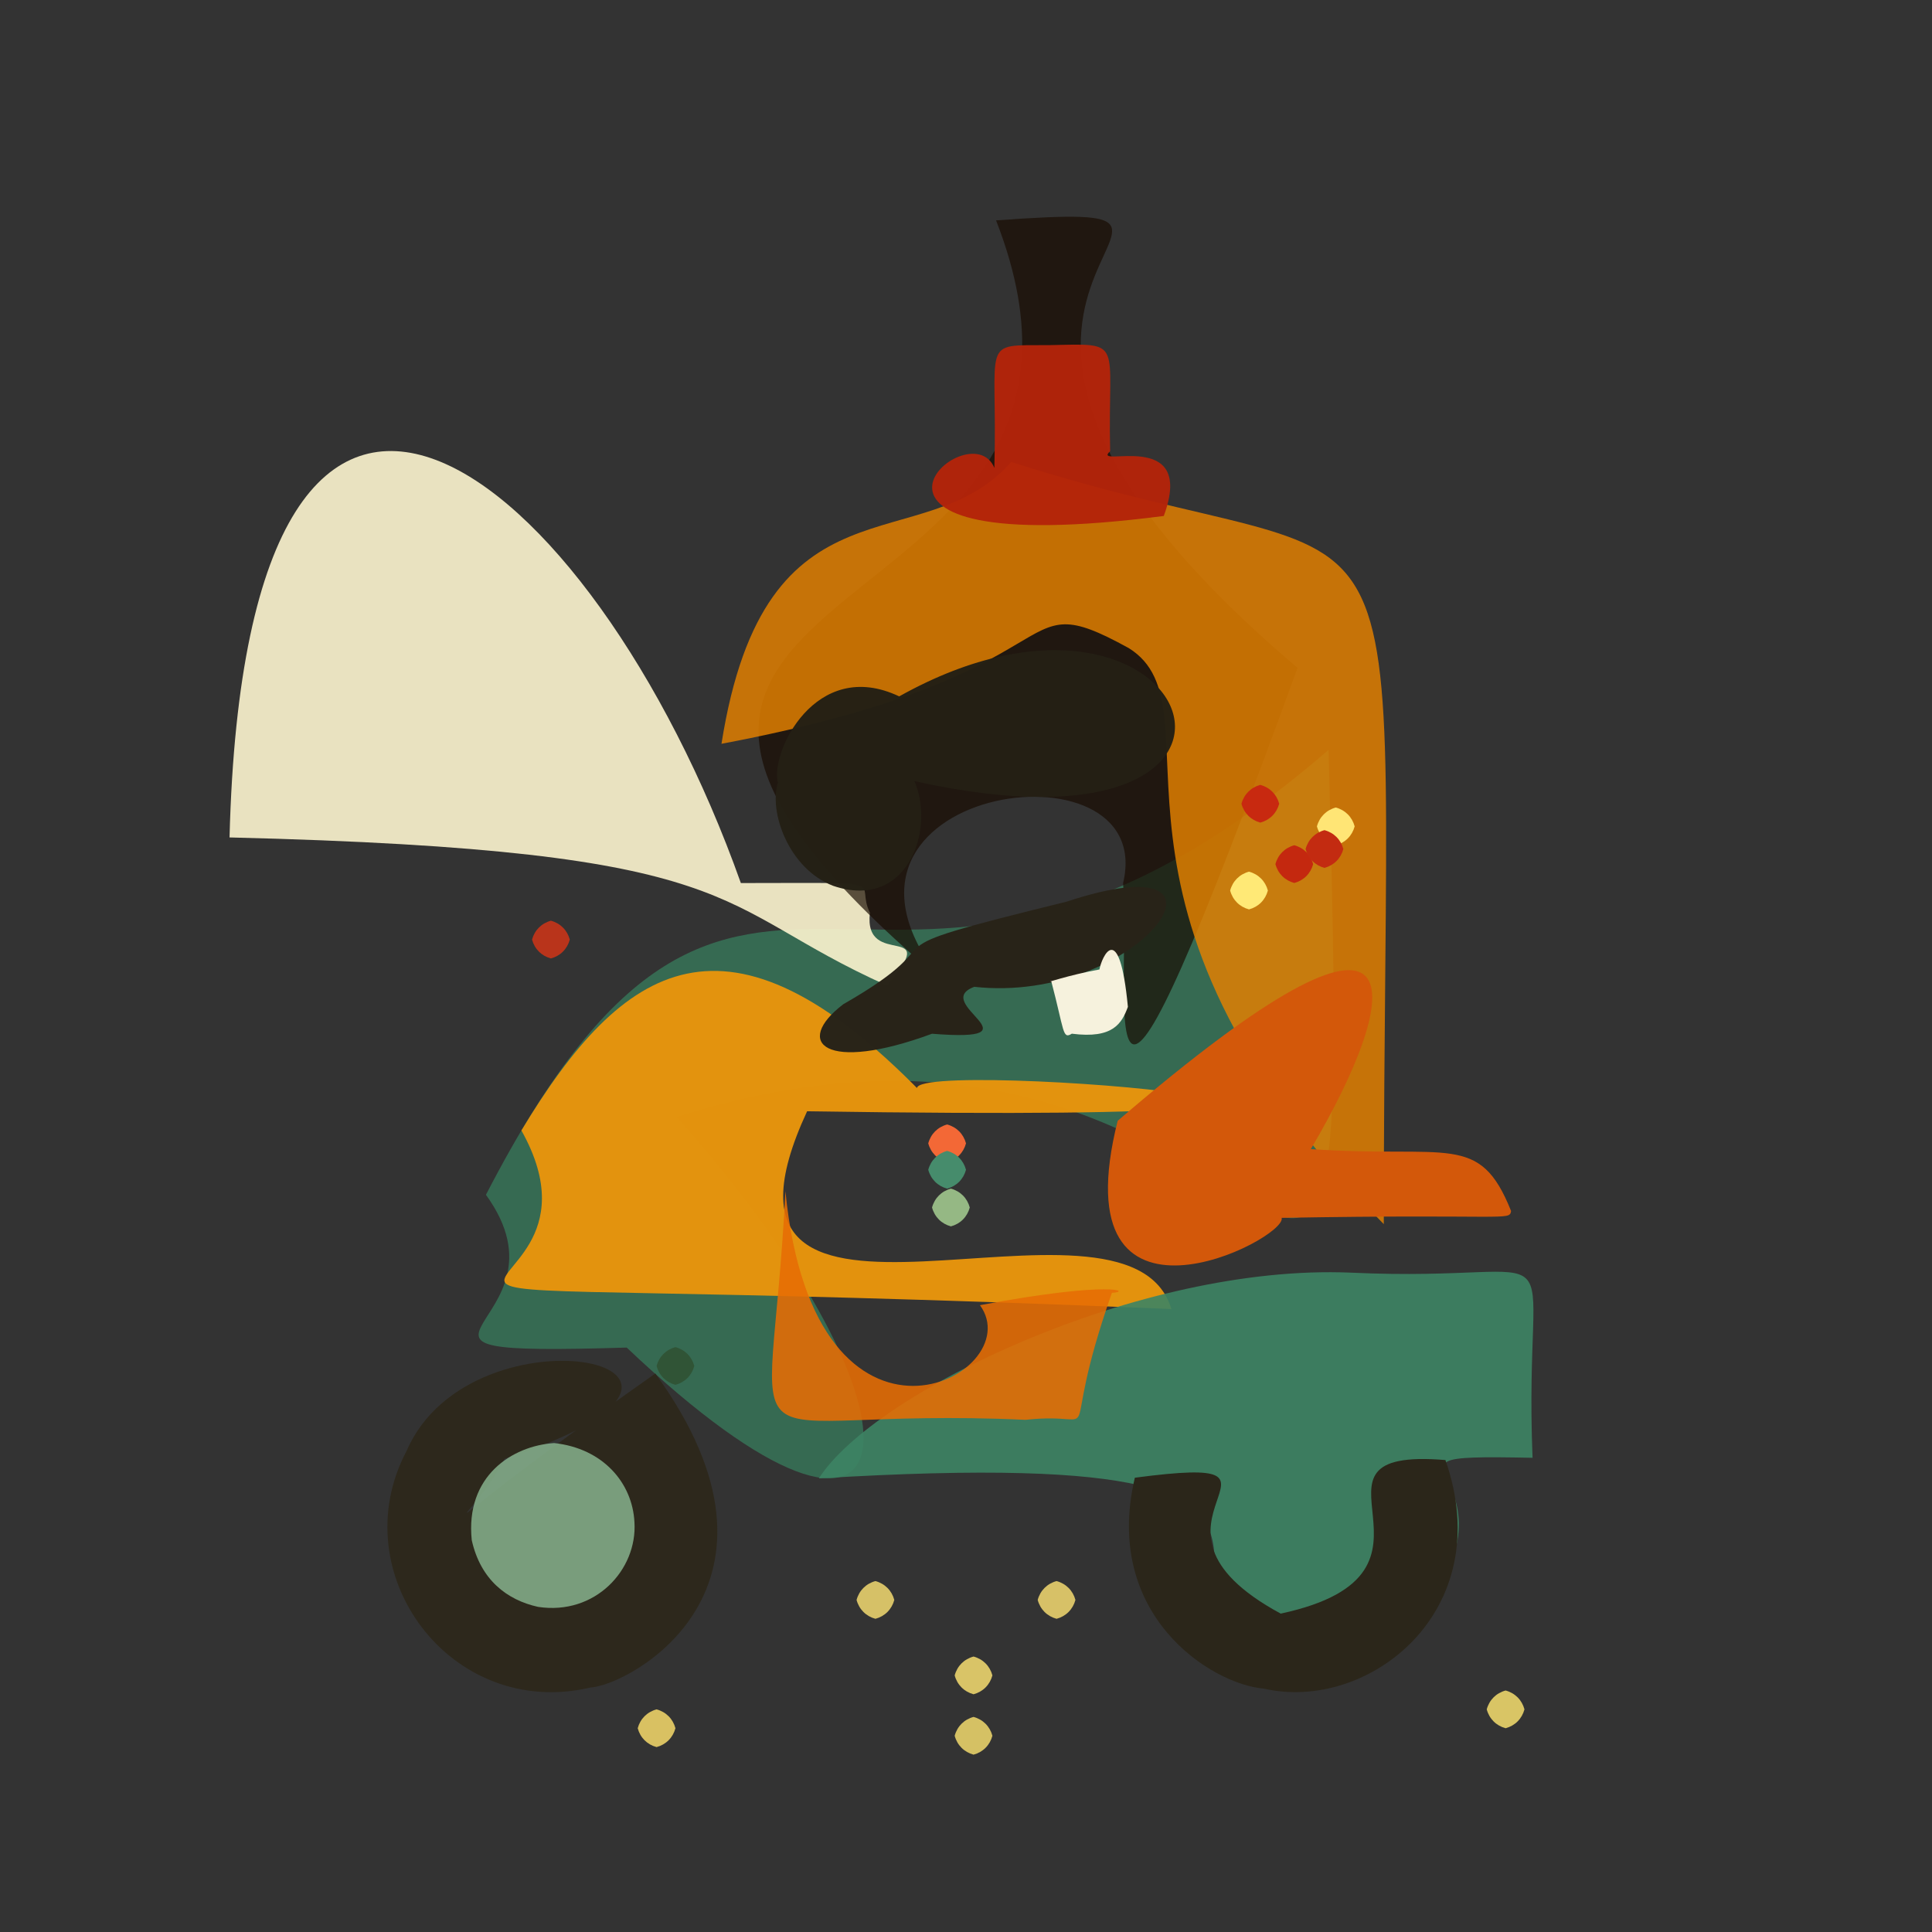 <?xml version="1.0" ?>
<svg xmlns="http://www.w3.org/2000/svg" version="1.1" width="512" height="512">
  <rect width="100%" height="100%" fill="#333333" stroke="none"/>
  <defs/>
  <g>
    <path d="M 179.268 295.991 C 250.902 376.386 243.524 430.557 166.087 357.119 C 88.883 359.462 153.938 351.343 128.781 316.636 C 198.241 182.06 231.815 302.607 352.071 198.748 C 358.594 442.433 347.86 242.457 179.268 295.991" stroke-width="0.0" fill="rgb(56, 120, 90)" opacity="0.813" stroke="rgb(178, 101, 20)" stroke-opacity="0.964" stroke-linecap="round" stroke-linejoin="round"/>
    <path d="M 230.536 241.89 C 228.739 257.19 249.934 243.689 235.053 261.166 C 187.577 239.904 200.168 225.327 60.831 221.93 C 65.206 49.851 156.902 123.126 196.336 234.019 C 238.368 234.008 226.224 233.072 230.536 241.89" stroke-width="0.0" fill="rgb(252, 244, 206)" opacity="0.905" stroke="rgb(41, 48, 155)" stroke-opacity="0.213" stroke-linecap="round" stroke-linejoin="round"/>
    <path d="M 343.872 176.983 C 287.652 331.606 299.643 269.439 297.639 233.981 C 307.085 194.352 209.5 208.548 249.122 259.351 C 114.882 146.139 308.969 173.703 263.965 58.401 C 347.365 52.383 220.6 72.548 343.872 176.983" stroke-width="0.0" fill="rgb(24, 11, 0)" opacity="0.685" stroke="rgb(163, 34, 221)" stroke-opacity="0.957" stroke-linecap="round" stroke-linejoin="round"/>
    <path d="M 213.891 294.496 C 179.029 369.728 298.757 307.88 310.428 346.913 C 38.595 335.516 170.179 356.696 138.178 299.585 C 165.097 254.939 192.748 236.726 244.392 289.745 C 223.554 278.506 447.392 298.082 213.891 294.496" stroke-width="0.0" fill="rgb(231, 148, 13)" opacity="0.976" stroke="rgb(60, 178, 96)" stroke-opacity="0.949" stroke-linecap="round" stroke-linejoin="round"/>
    <path d="M 366.719 324.411 C 282.051 238.661 324.665 187.71 299.161 171.771 C 266.121 153.569 289 178.645 191.201 197.116 C 202.788 123.632 244.535 149.102 267.958 122.42 C 381.306 158.621 366.741 109.988 366.719 324.411" stroke-width="0.0" fill="rgb(227, 128, 0)" opacity="0.834" stroke="rgb(124, 120, 250)" stroke-opacity="0.474" stroke-linecap="round" stroke-linejoin="round"/>
    <path d="M 406.145 386.331 C 350.335 385.199 418.632 390.083 363.323 442.486 C 267.651 431.932 396.179 380.866 217.009 391.791 C 231.494 369.02 301.898 334.887 357.964 337.264 C 420.253 340.164 403.567 322.266 406.145 386.331" stroke-width="0.0" fill="rgb(61, 131, 99)" opacity="0.906" stroke="rgb(98, 235, 106)" stroke-opacity="0.448" stroke-linecap="round" stroke-linejoin="round"/>
    <path d="M 173.673 363.997 C 214.82 420.699 166.961 446.604 156.519 447.2 C 119.653 455.931 90.51 417.061 107.761 384.49 C 125.184 344.129 209.34 362.008 133.683 386.59 C 123.9 405.639 104.954 412.359 173.673 363.997" stroke-width="0.0" fill="rgb(45, 40, 28)" opacity="1.0" stroke="rgb(176, 65, 191)" stroke-opacity="0.458" stroke-linecap="round" stroke-linejoin="round"/>
    <path d="M 383.051 386.926 C 397.135 427.157 362.463 453.839 334.946 447.503 C 320.903 446.331 292.17 427.944 300.744 391.611 C 351.769 384.881 294.586 403.412 339.405 427.623 C 390.093 416.738 339.29 383.317 383.051 386.926" stroke-width="0.0" fill="rgb(43, 38, 26)" opacity="1.0" stroke="rgb(131, 52, 105)" stroke-opacity="0.283" stroke-linecap="round" stroke-linejoin="round"/>
    <path d="M 258.195 261.517 C 246.371 265.923 276.623 276.326 246.991 273.953 C 218.697 284.405 210.062 276.398 223.471 266.135 C 257.019 246.936 223.364 253.512 282.674 238.948 C 334.096 221.941 301.83 266.314 258.195 261.517" stroke-width="0.0" fill="rgb(41, 36, 25)" opacity="0.996" stroke="rgb(184, 61, 99)" stroke-opacity="0.45" stroke-linecap="round" stroke-linejoin="round"/>
    <path d="M 400.456 320.937 C 399.979 323.622 399.661 321.682 339.651 322.743 C 341.227 328.367 280.568 359.25 296.196 297.026 C 378.682 226.088 371.729 263.185 347.385 304.519 C 383.907 307.062 392.04 299.865 400.456 320.937" stroke-width="0.0" fill="rgb(211, 88, 10)" opacity="1.0" stroke="rgb(248, 63, 30)" stroke-opacity="0.527" stroke-linecap="round" stroke-linejoin="round"/>
    <path d="M 168.135 403.395 C 168.932 416.002 157.732 428.159 142.584 425.837 C 134.337 424.013 127.359 418.661 125.02 408.162 C 123.262 391.184 135.697 383.179 146.831 382.426 C 159.811 383.817 167.608 392.991 168.135 403.395" stroke-width="0.0" fill="rgb(132, 173, 138)" opacity="0.879" stroke="rgb(146, 110, 96)" stroke-opacity="0.751" stroke-linecap="round" stroke-linejoin="round"/>
    <path d="M 298.905 266.83 C 297.289 271.176 295.018 275.362 284.046 273.939 C 281.543 275.483 282.112 273.354 278.573 259.937 C 276.715 260.711 283.034 258.428 291.366 256.917 C 291.88 253.833 296.626 242.872 298.905 266.83" stroke-width="0.0" fill="rgb(255, 249, 228)" opacity="0.95" stroke="rgb(105, 142, 40)" stroke-opacity="0.696" stroke-linecap="round" stroke-linejoin="round"/>
    <path d="M 242.319 206.992 C 247.907 219.758 240.563 241.453 220.811 234.762 C 209.015 230.232 203.691 215.167 206.164 207.401 C 204.01 199.659 216.059 173.997 238.298 184.549 C 317.06 140.51 351.181 231.28 242.319 206.992" stroke-width="0.0" fill="rgb(36, 32, 21)" opacity="0.977" stroke="rgb(157, 203, 165)" stroke-opacity="0.847" stroke-linecap="round" stroke-linejoin="round"/>
    <path d="M 294.666 342.606 C 279.387 386.257 294.464 373.791 271.78 376.269 C 189.602 372.492 204.155 395.116 208.147 315.675 C 215.897 394.405 273.233 364.478 259.696 345.883 C 295.38 339.22 299.812 342.42 294.666 342.606" stroke-width="0.0" fill="rgb(230, 109, 4)" opacity="0.881" stroke="rgb(242, 102, 220)" stroke-opacity="0.335" stroke-linecap="round" stroke-linejoin="round"/>
    <path d="M 294.201 119.578 C 288.824 124.482 317.192 112.854 308.418 136.734 C 211.135 149.34 256.945 108.001 263.519 123.996 C 264.435 89.593 259.399 91.551 278.037 91.466 C 298.353 91.048 293.492 89.854 294.201 119.578" stroke-width="0.0" fill="rgb(180, 36, 10)" opacity="0.961" stroke="rgb(235, 84, 31)" stroke-opacity="0.624" stroke-linecap="round" stroke-linejoin="round"/>
    <path d="M 263.0 444.0 C 262.33 446.5 260.5 448.33 258.0 449.0 C 255.5 448.33 253.67 446.5 253.0 444.0 C 253.67 441.5 255.5 439.67 258.0 439.0 C 260.5 439.67 262.33 441.5 263.0 444.0" stroke-width="0.0" fill="rgb(217, 196, 103)" opacity="1.0" stroke="rgb(125, 69, 206)" stroke-opacity="0.665" stroke-linecap="round" stroke-linejoin="round"/>
    <path d="M 151.0 249.0 C 150.33 251.5 148.5 253.33 146.0 254.0 C 143.5 253.33 141.67 251.5 141.0 249.0 C 141.67 246.5 143.5 244.67 146.0 244.0 C 148.5 244.67 150.33 246.5 151.0 249.0" stroke-width="0.0" fill="rgb(185, 52, 27)" opacity="1.0" stroke="rgb(84, 177, 17)" stroke-opacity="0.085" stroke-linecap="round" stroke-linejoin="round"/>
    <path d="M 339.0 213.0 C 338.33 215.5 336.5 217.33 334.0 218.0 C 331.5 217.33 329.67 215.5 329.0 213.0 C 329.67 210.5 331.5 208.67 334.0 208.0 C 336.5 208.67 338.33 210.5 339.0 213.0" stroke-width="0.0" fill="rgb(200, 41, 16)" opacity="1.0" stroke="rgb(220, 159, 43)" stroke-opacity="0.119" stroke-linecap="round" stroke-linejoin="round"/>
    <path d="M 336.0 236.0 C 335.33 238.5 333.5 240.33 331.0 241.0 C 328.5 240.33 326.67 238.5 326.0 236.0 C 326.67 233.5 328.5 231.67 331.0 231.0 C 333.5 231.67 335.33 233.5 336.0 236.0" stroke-width="0.0" fill="rgb(255, 233, 118)" opacity="1.0" stroke="rgb(206, 151, 223)" stroke-opacity="0.417" stroke-linecap="round" stroke-linejoin="round"/>
    <path d="M 184.0 362.0 C 183.33 364.5 181.5 366.33 179.0 367.0 C 176.5 366.33 174.67 364.5 174.0 362.0 C 174.67 359.5 176.5 357.67 179.0 357.0 C 181.5 357.67 183.33 359.5 184.0 362.0" stroke-width="0.0" fill="rgb(48, 84, 54)" opacity="1.0" stroke="rgb(84, 180, 220)" stroke-opacity="0.742" stroke-linecap="round" stroke-linejoin="round"/>
    <path d="M 348.0 229.0 C 347.33 231.5 345.5 233.33 343.0 234.0 C 340.5 233.33 338.67 231.5 338.0 229.0 C 338.67 226.5 340.5 224.67 343.0 224.0 C 345.5 224.67 347.33 226.5 348.0 229.0" stroke-width="0.0" fill="rgb(196, 40, 15)" opacity="1.0" stroke="rgb(163, 62, 146)" stroke-opacity="0.7" stroke-linecap="round" stroke-linejoin="round"/>
    <path d="M 359.0 219.0 C 358.33 221.5 356.5 223.33 354.0 224.0 C 351.5 223.33 349.67 221.5 349.0 219.0 C 349.67 216.5 351.5 214.67 354.0 214.0 C 356.5 214.67 358.33 216.5 359.0 219.0" stroke-width="0.0" fill="rgb(255, 229, 117)" opacity="1.0" stroke="rgb(127, 173, 142)" stroke-opacity="0.93" stroke-linecap="round" stroke-linejoin="round"/>
    <path d="M 256.0 303.0 C 255.33 305.5 253.5 307.33 251.0 308.0 C 248.5 307.33 246.67 305.5 246.0 303.0 C 246.67 300.5 248.5 298.67 251.0 298.0 C 253.5 298.67 255.33 300.5 256.0 303.0" stroke-width="0.0" fill="rgb(243, 104, 54)" opacity="1.0" stroke="rgb(100, 98, 246)" stroke-opacity="0.903" stroke-linecap="round" stroke-linejoin="round"/>
    <path d="M 256.0 310.0 C 255.33 312.5 253.5 314.33 251.0 315.0 C 248.5 314.33 246.67 312.5 246.0 310.0 C 246.67 307.5 248.5 305.67 251.0 305.0 C 253.5 305.67 255.33 307.5 256.0 310.0" stroke-width="0.0" fill="rgb(70, 140, 108)" opacity="1.0" stroke="rgb(217, 64, 51)" stroke-opacity="0.559" stroke-linecap="round" stroke-linejoin="round"/>
    <path d="M 263.0 460.0 C 262.33 462.5 260.5 464.33 258.0 465.0 C 255.5 464.33 253.67 462.5 253.0 460.0 C 253.67 457.5 255.5 455.67 258.0 455.0 C 260.5 455.67 262.33 457.5 263.0 460.0" stroke-width="0.0" fill="rgb(213, 193, 100)" opacity="1.0" stroke="rgb(96, 40, 148)" stroke-opacity="0.404" stroke-linecap="round" stroke-linejoin="round"/>
    <path d="M 356.0 225.0 C 355.33 227.5 353.5 229.33 351.0 230.0 C 348.5 229.33 346.67 227.5 346.0 225.0 C 346.67 222.5 348.5 220.67 351.0 220.0 C 353.5 220.67 355.33 222.5 356.0 225.0" stroke-width="0.0" fill="rgb(195, 43, 17)" opacity="1.0" stroke="rgb(90, 163, 132)" stroke-opacity="0.928" stroke-linecap="round" stroke-linejoin="round"/>
    <path d="M 237.0 424.0 C 236.33 426.5 234.5 428.33 232.0 429.0 C 229.5 428.33 227.67 426.5 227.0 424.0 C 227.67 421.5 229.5 419.67 232.0 419.0 C 234.5 419.67 236.33 421.5 237.0 424.0" stroke-width="0.0" fill="rgb(214, 193, 103)" opacity="1.0" stroke="rgb(101, 228, 45)" stroke-opacity="0.317" stroke-linecap="round" stroke-linejoin="round"/>
    <path d="M 285.0 424.0 C 284.33 426.5 282.5 428.33 280.0 429.0 C 277.5 428.33 275.67 426.5 275.0 424.0 C 275.67 421.5 277.5 419.67 280.0 419.0 C 282.5 419.67 284.33 421.5 285.0 424.0" stroke-width="0.0" fill="rgb(215, 193, 103)" opacity="1.0" stroke="rgb(161, 218, 227)" stroke-opacity="0.405" stroke-linecap="round" stroke-linejoin="round"/>
    <path d="M 257.0 320.0 C 256.33 322.5 254.5 324.33 252.0 325.0 C 249.5 324.33 247.67 322.5 247.0 320.0 C 247.67 317.5 249.5 315.67 252.0 315.0 C 254.5 315.67 256.33 317.5 257.0 320.0" stroke-width="0.0" fill="rgb(149, 184, 132)" opacity="1.0" stroke="rgb(7, 185, 8)" stroke-opacity="0.618" stroke-linecap="round" stroke-linejoin="round"/>
    <path d="M 179.0 458.0 C 178.33 460.5 176.5 462.33 174.0 463.0 C 171.5 462.33 169.67 460.5 169.0 458.0 C 169.67 455.5 171.5 453.67 174.0 453.0 C 176.5 453.67 178.33 455.5 179.0 458.0" stroke-width="0.0" fill="rgb(217, 193, 98)" opacity="1.0" stroke="rgb(210, 86, 144)" stroke-opacity="0.837" stroke-linecap="round" stroke-linejoin="round"/>
    <path d="M 404.0 453.0 C 403.33 455.5 401.5 457.33 399.0 458.0 C 396.5 457.33 394.67 455.5 394.0 453.0 C 394.67 450.5 396.5 448.67 399.0 448.0 C 401.5 448.67 403.33 450.5 404.0 453.0" stroke-width="0.0" fill="rgb(217, 197, 101)" opacity="1.0" stroke="rgb(35, 156, 174)" stroke-opacity="0.324" stroke-linecap="round" stroke-linejoin="round"/>
  </g>
</svg>
